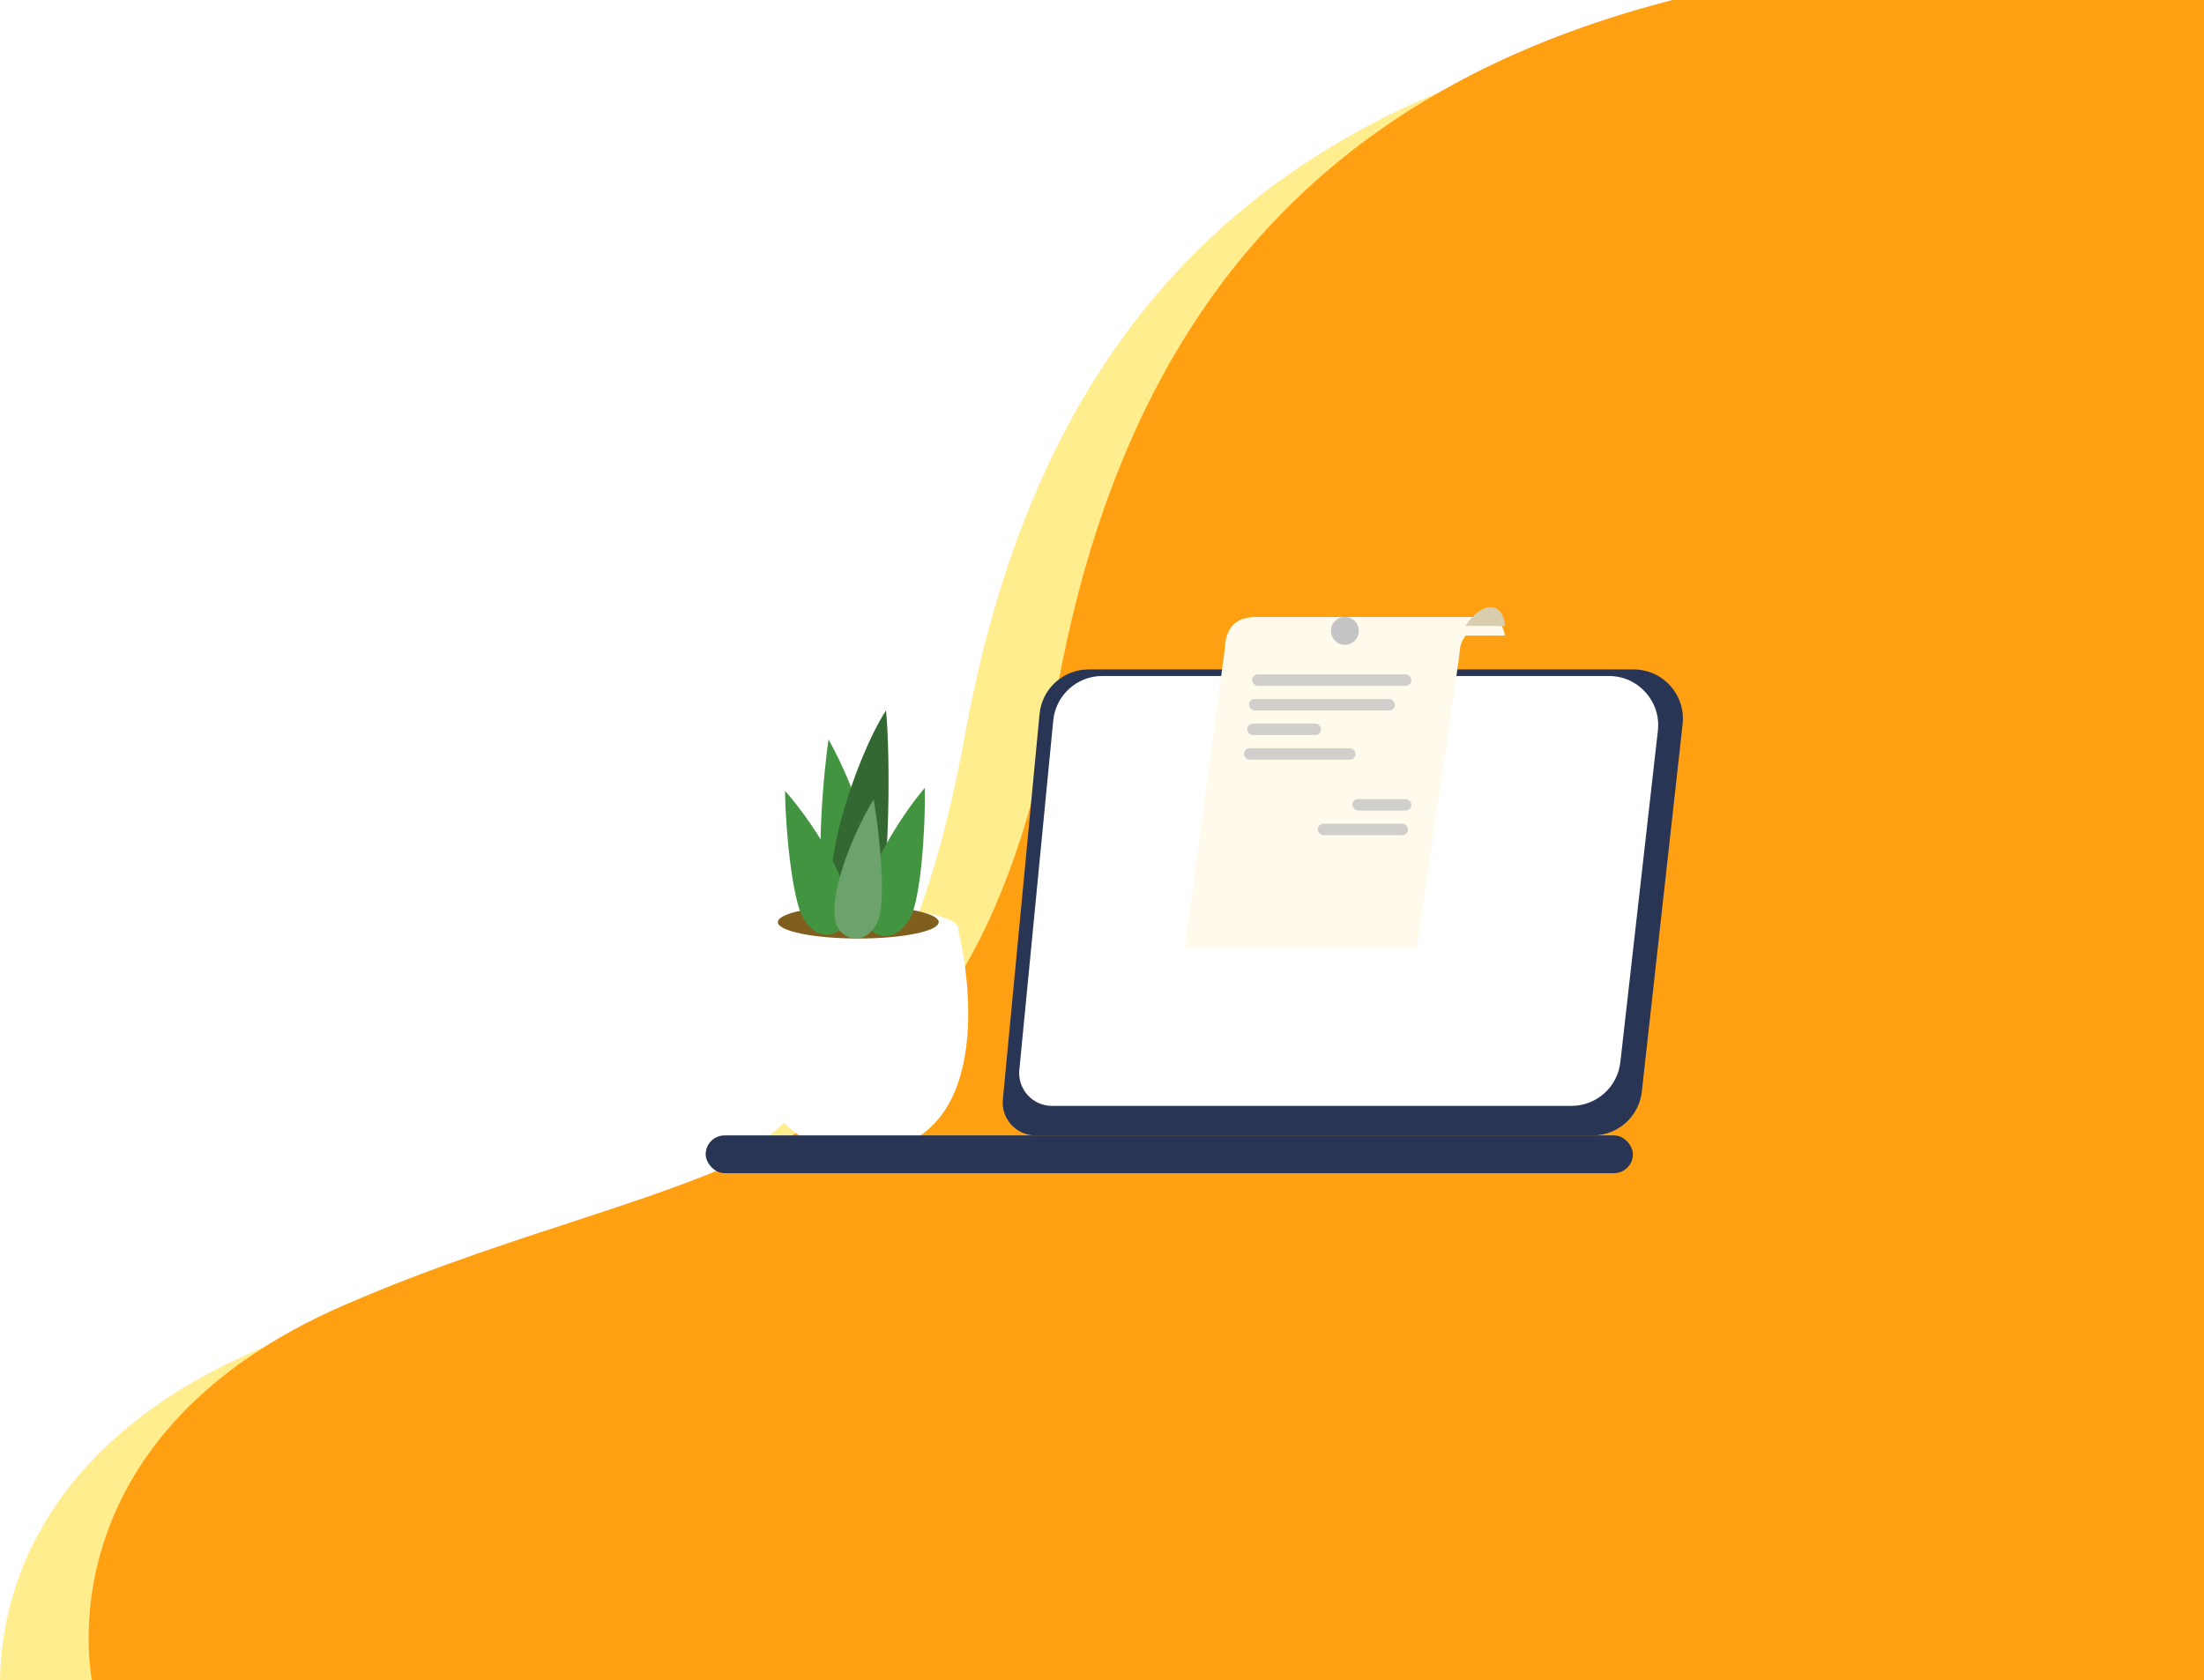 <svg width="1343" height="1024" viewBox="0 0 1343 1024" fill="none" xmlns="http://www.w3.org/2000/svg">
<path d="M587.98 448.101C649.69 107.656 884.312 -29.322 1345 5.172V1075L5.353 1066.11C-3.192 1043.43 -23.624 901.028 156.008 823.04C376.875 727.151 531.669 758.758 587.98 448.101Z" fill="#FFD90F" fill-opacity="0.47"/>
<path d="M644.166 420.101C706.105 79.656 941.599 -57.322 1404 -22.828V1047L59.373 1038.11C50.797 1015.43 30.289 873.028 210.588 795.04C432.276 699.151 587.646 730.758 644.166 420.101Z" fill="#FFA012"/>
<g filter="url(#filter0_d)">
<path d="M524.041 698.103C448.065 698.103 450.241 606.055 462.421 561.205H583.511C594.258 604.23 601.065 698.103 524.041 698.103Z" fill="white"/>
</g>
<g filter="url(#filter1_d)">
<ellipse cx="523" cy="562" rx="61" ry="13" fill="white"/>
</g>
<ellipse cx="523" cy="562" rx="49" ry="10" fill="#805E1D"/>
<path d="M527.069 552.326C541.174 536.974 522.285 481.436 504.864 450.685C500.463 481.672 497.971 528.872 501.972 542.776C505.973 556.68 516.931 563.36 527.069 552.326Z" fill="#439441"/>
<path d="M510.511 553.831C496.847 537.994 520.473 463.015 539.896 433C542.818 464.067 541.523 531.532 536.712 545.248C531.901 558.964 520.332 565.214 510.511 553.831Z" fill="#336832"/>
<g filter="url(#filter2_d)">
<path d="M514.268 563.127C525.537 549.093 499.464 504.848 478.371 481C478.635 507.081 483.065 546.414 488.896 557.559C494.727 568.704 506.168 573.214 514.268 563.127Z" fill="#439441"/>
</g>
<path d="M528.931 565.169C516.757 551.33 542.363 505.266 563.477 480.16C564.073 506.717 560.785 546.927 555.1 558.5C549.415 570.074 537.682 575.116 528.931 565.169Z" fill="#439441"/>
<g filter="url(#filter3_d)">
<path d="M513.077 566.648C500.121 555.937 516.772 510.825 532.317 485.213C536.6 509.024 539.297 545.676 535.79 556.904C532.283 568.131 522.389 574.347 513.077 566.648Z" fill="#6CA26B"/>
</g>
<g filter="url(#filter4_d)">
<path d="M633.447 429.157C634.913 413.76 647.845 402 663.312 402H995.484C1013.36 402 1027.27 417.541 1025.3 435.311L1000.43 659.311C998.739 674.505 985.897 686 970.609 686H630.994C619.2 686 609.966 675.846 611.084 664.105L633.447 429.157Z" fill="#283555"/>
</g>
<path d="M641.793 439.103C643.285 423.729 656.207 412 671.653 412H980.412C998.317 412 1012.24 427.583 1010.22 445.375L987.354 647.375C985.637 662.541 972.807 674 957.544 674H641.035C629.226 674 619.988 663.822 621.128 652.068L641.793 439.103Z" fill="white"/>
<g filter="url(#filter5_d)">
<rect x="430" y="686" width="565" height="23" rx="11.5" fill="#283555"/>
</g>
<g filter="url(#filter6_d)">
<path d="M722 571.515L746.321 389.595C746.755 380.76 749.361 370.043 765.43 370.043H906.143C907.407 369.916 909.305 370.199 911.188 371.366C915.12 373.697 916.7 378.551 917 381.34H893.045C891.162 383.947 889.87 386.711 889.639 389.595C888.944 398.285 873.199 501.996 863.5 571.515H722Z" fill="#FFFAEC"/>
</g>
<path d="M908 370.015C914.8 369.615 916.833 377.182 917 381.015V381.515H893C895.167 377.849 901.2 370.415 908 370.015Z" fill="#D8CDAD"/>
<rect x="763" y="411" width="97" height="7" rx="3.5" fill="#C4C4C4" fill-opacity="0.8"/>
<rect x="761" y="426" width="89" height="7" rx="3.5" fill="#C4C4C4" fill-opacity="0.8"/>
<rect x="760" y="441" width="45" height="7" rx="3.5" fill="#C4C4C4" fill-opacity="0.8"/>
<rect x="824" y="487" width="36" height="7" rx="3.5" fill="#C4C4C4" fill-opacity="0.8"/>
<rect x="803" y="502" width="55" height="7" rx="3.5" fill="#C4C4C4" fill-opacity="0.8"/>
<rect x="758" y="456" width="68" height="7" rx="3.5" fill="#C4C4C4" fill-opacity="0.8"/>
<circle cx="819.5" cy="384.5" r="8.5" fill="#C4C4C4"/>
<defs>
<filter id="filter0_d" x="446" y="555.205" width="154" height="156.897" filterUnits="userSpaceOnUse" color-interpolation-filters="sRGB">
<feFlood flood-opacity="0" result="BackgroundImageFix"/>
<feColorMatrix in="SourceAlpha" type="matrix" values="0 0 0 0 0 0 0 0 0 0 0 0 0 0 0 0 0 0 127 0"/>
<feOffset dy="4"/>
<feGaussianBlur stdDeviation="5"/>
<feColorMatrix type="matrix" values="0 0 0 0 0 0 0 0 0 0 0 0 0 0 0 0 0 0 0.25 0"/>
<feBlend mode="normal" in2="BackgroundImageFix" result="effect1_dropShadow"/>
<feBlend mode="normal" in="SourceGraphic" in2="effect1_dropShadow" result="shape"/>
</filter>
<filter id="filter1_d" x="452" y="543" width="142" height="46" filterUnits="userSpaceOnUse" color-interpolation-filters="sRGB">
<feFlood flood-opacity="0" result="BackgroundImageFix"/>
<feColorMatrix in="SourceAlpha" type="matrix" values="0 0 0 0 0 0 0 0 0 0 0 0 0 0 0 0 0 0 127 0"/>
<feOffset dy="4"/>
<feGaussianBlur stdDeviation="5"/>
<feColorMatrix type="matrix" values="0 0 0 0 0.725 0 0 0 0 0.725 0 0 0 0 0.725 0 0 0 0.05 0"/>
<feBlend mode="normal" in2="BackgroundImageFix" result="effect1_dropShadow"/>
<feBlend mode="normal" in="SourceGraphic" in2="effect1_dropShadow" result="shape"/>
</filter>
<filter id="filter2_d" x="458" y="472" width="77.496" height="109.226" filterUnits="userSpaceOnUse" color-interpolation-filters="sRGB">
<feFlood flood-opacity="0" result="BackgroundImageFix"/>
<feColorMatrix in="SourceAlpha" type="matrix" values="0 0 0 0 0 0 0 0 0 0 0 0 0 0 0 0 0 0 127 0"/>
<feOffset dy="1"/>
<feGaussianBlur stdDeviation="5"/>
<feColorMatrix type="matrix" values="0 0 0 0 0 0 0 0 0 0 0 0 0 0 0 0 0 0 0.25 0"/>
<feBlend mode="normal" in2="BackgroundImageFix" result="effect1_dropShadow"/>
<feBlend mode="normal" in="SourceGraphic" in2="effect1_dropShadow" result="shape"/>
</filter>
<filter id="filter3_d" x="479.352" y="477.213" width="87.123" height="108.06" filterUnits="userSpaceOnUse" color-interpolation-filters="sRGB">
<feFlood flood-opacity="0" result="BackgroundImageFix"/>
<feColorMatrix in="SourceAlpha" type="matrix" values="0 0 0 0 0 0 0 0 0 0 0 0 0 0 0 0 0 0 127 0"/>
<feOffset dy="2"/>
<feGaussianBlur stdDeviation="5"/>
<feColorMatrix type="matrix" values="0 0 0 0 0 0 0 0 0 0 0 0 0 0 0 0 0 0 0.25 0"/>
<feBlend mode="normal" in2="BackgroundImageFix" result="effect1_dropShadow"/>
<feBlend mode="normal" in="SourceGraphic" in2="effect1_dropShadow" result="shape"/>
</filter>
<filter id="filter4_d" x="600.992" y="398" width="434.495" height="304" filterUnits="userSpaceOnUse" color-interpolation-filters="sRGB">
<feFlood flood-opacity="0" result="BackgroundImageFix"/>
<feColorMatrix in="SourceAlpha" type="matrix" values="0 0 0 0 0 0 0 0 0 0 0 0 0 0 0 0 0 0 127 0"/>
<feOffset dy="6"/>
<feGaussianBlur stdDeviation="5"/>
<feColorMatrix type="matrix" values="0 0 0 0 0 0 0 0 0 0 0 0 0 0 0 0 0 0 0.25 0"/>
<feBlend mode="normal" in2="BackgroundImageFix" result="effect1_dropShadow"/>
<feBlend mode="normal" in="SourceGraphic" in2="effect1_dropShadow" result="shape"/>
</filter>
<filter id="filter5_d" x="420" y="682" width="585" height="43" filterUnits="userSpaceOnUse" color-interpolation-filters="sRGB">
<feFlood flood-opacity="0" result="BackgroundImageFix"/>
<feColorMatrix in="SourceAlpha" type="matrix" values="0 0 0 0 0 0 0 0 0 0 0 0 0 0 0 0 0 0 127 0"/>
<feOffset dy="6"/>
<feGaussianBlur stdDeviation="5"/>
<feColorMatrix type="matrix" values="0 0 0 0 0 0 0 0 0 0 0 0 0 0 0 0 0 0 0.25 0"/>
<feBlend mode="normal" in2="BackgroundImageFix" result="effect1_dropShadow"/>
<feBlend mode="normal" in="SourceGraphic" in2="effect1_dropShadow" result="shape"/>
</filter>
<filter id="filter6_d" x="712" y="366.015" width="215" height="221.5" filterUnits="userSpaceOnUse" color-interpolation-filters="sRGB">
<feFlood flood-opacity="0" result="BackgroundImageFix"/>
<feColorMatrix in="SourceAlpha" type="matrix" values="0 0 0 0 0 0 0 0 0 0 0 0 0 0 0 0 0 0 127 0"/>
<feOffset dy="6"/>
<feGaussianBlur stdDeviation="5"/>
<feColorMatrix type="matrix" values="0 0 0 0 0 0 0 0 0 0 0 0 0 0 0 0 0 0 0.1 0"/>
<feBlend mode="normal" in2="BackgroundImageFix" result="effect1_dropShadow"/>
<feBlend mode="normal" in="SourceGraphic" in2="effect1_dropShadow" result="shape"/>
</filter>
</defs>
</svg>
